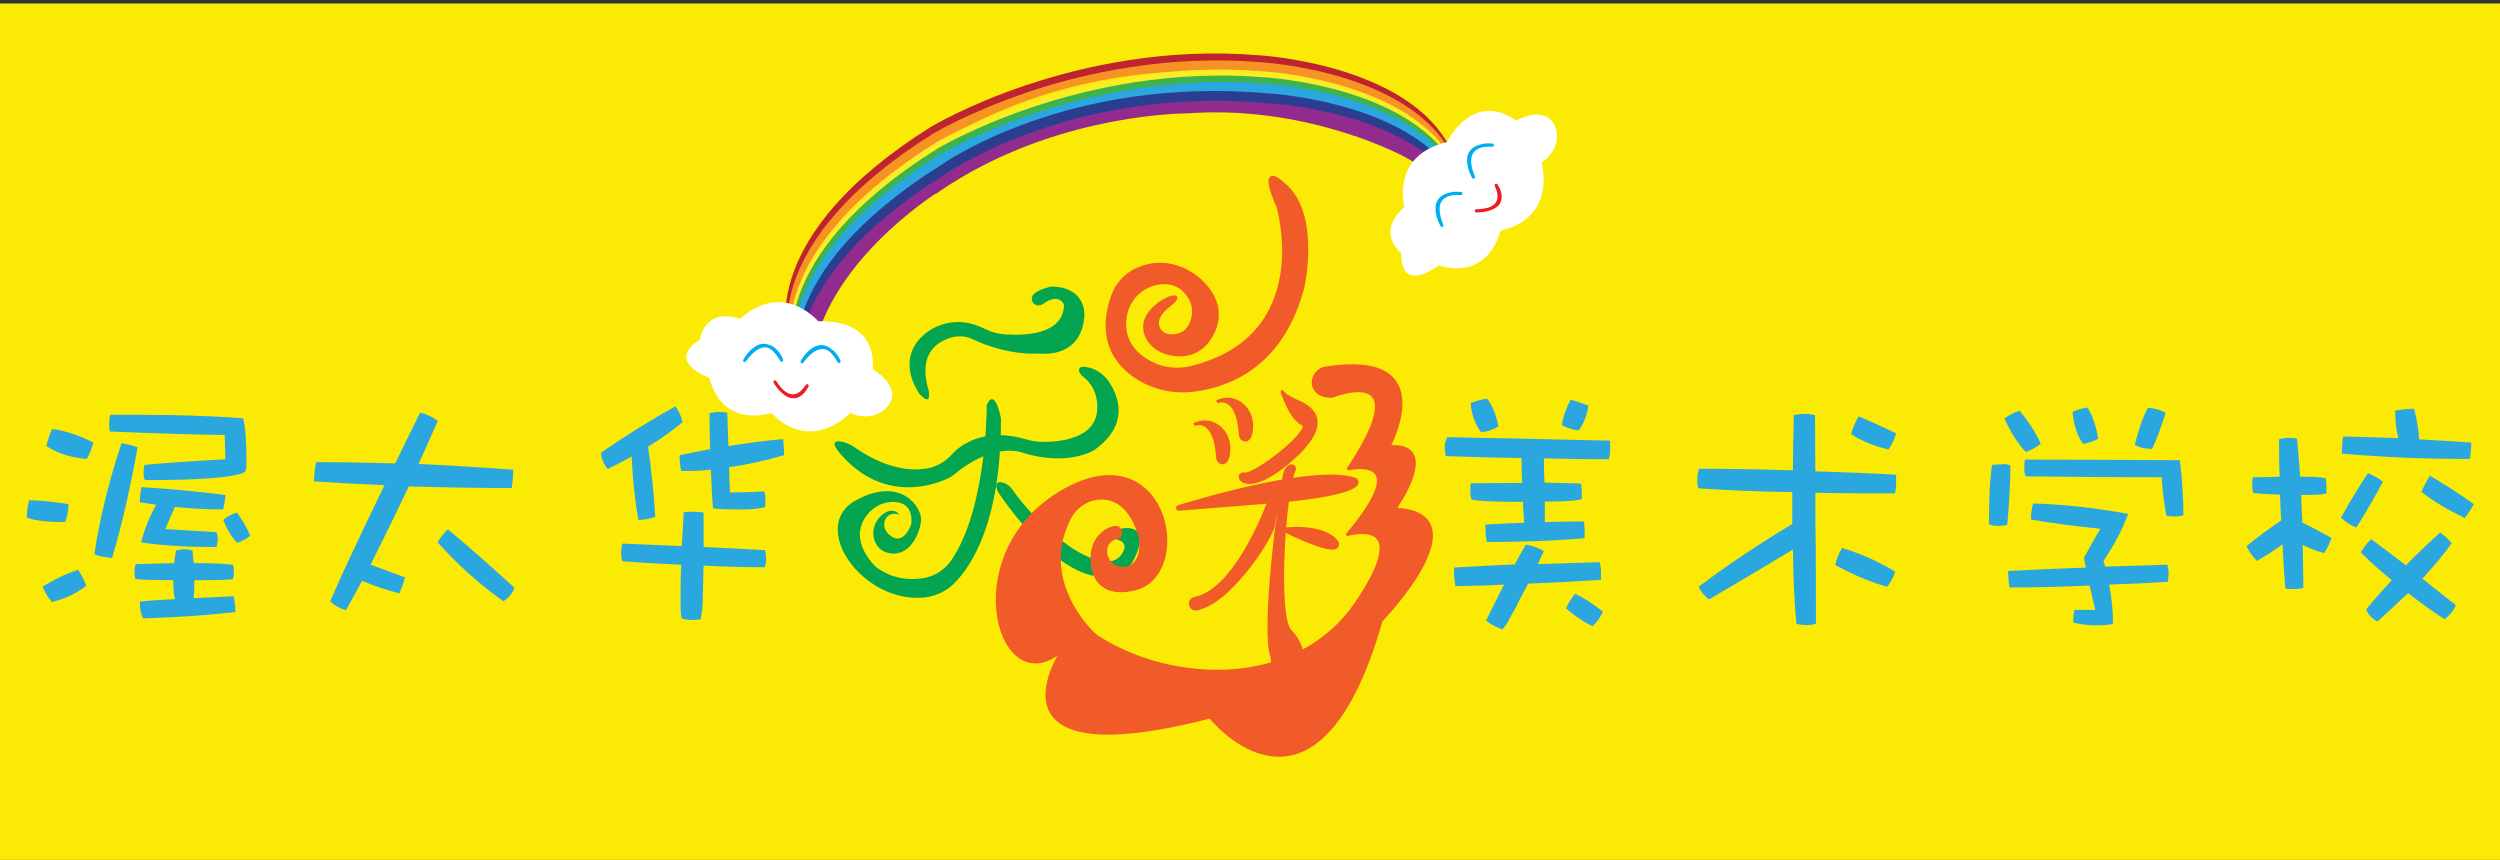 <?xml version="1.0" encoding="utf-8"?>
<!-- Generator: Adobe Illustrator 18.1.1, SVG Export Plug-In . SVG Version: 6.00 Build 0)  -->
<svg version="1.1" id="Layer_1" xmlns="http://www.w3.org/2000/svg" xmlns:xlink="http://www.w3.org/1999/xlink" x="0px" y="0px"
	 width="792px" height="272.4px" viewBox="0 0 792 272.4" style="enable-background:new 0 0 792 272.4;" xml:space="preserve">
<rect x="0" y="0" width="792" height="272.4" fill="#333333" stroke="none"/>
<style type="text/css">
	.st0{fill:#FFF200;}
	.st1{fill:#BE1E2D;}
	.st2{fill:#F7941E;}
	.st3{fill:#39B54A;}
	.st4{fill:#27AAE1;}
	.st5{fill:#2B3990;}
	.st6{fill:#92278F;}
	.st7{fill:none;}
	.st8{fill:#FFFFFF;}
	.st9{fill:#00A651;}
	.st10{fill:#F15A29;stroke:#F15A29;stroke-miterlimit:10;}
	.st11{fill:#F15A29;stroke:#F15A29;stroke-linejoin:round;stroke-miterlimit:10;}
	.st12{fill:#FBEA03;}
	.st13{fill:#BE232F;}
	.st14{fill:#F69323;}
	.st15{fill:#FAED24;}
	.st16{fill:#3DB349;}
	.st17{fill:#2AA7DF;}
	.st18{fill:#2A3D8F;}
	.st19{fill:#912B8D;}
	.st20{fill:#2AA7DF;stroke:#00AEEF;stroke-linejoin:round;stroke-miterlimit:10;}
	.st21{fill:#EC2227;stroke:#ED1C24;stroke-linejoin:round;stroke-miterlimit:10;}
	.st22{fill:#3C2517;stroke:#00AEEF;stroke-linejoin:round;stroke-miterlimit:10;}
	.st23{fill:#03A550;}
	.st24{fill:#F15B2A;stroke:#F15B2A;stroke-miterlimit:10;}
	.st25{fill:#F15B2A;stroke:#F15B2A;stroke-linejoin:round;stroke-miterlimit:10;}
</style>
<rect x="44.9" y="847.2" class="st0" width="792" height="612"/>
<path class="st1" d="M66.9,1358.9c0,0-5.7-111.3,207.2-177.9c0,0,174.1-51.8,363.5,14.6c0,0,168.4,54.1,177.3,163.3h-9.1
	c0,0-5-35.4-42.4-70.4c0,0-83.1-79.3-210.3-104.7c-2.3-0.5-4.6-0.9-6.8-1.5c-20.3-5-149.3-33.3-281.6,14.3c-1.9,0.7-3.7,1.3-5.6,2
	c-19.1,6.4-153.7,55.2-180.4,160.3H66.9z"/>
<path class="st2" d="M66.9,1366.9c0,0-5.7-111.3,207.2-177.9c0,0,174.1-51.8,363.5,14.6c0,0,168.4,54.1,177.3,163.3h-9.1
	c0,0-5-35.4-42.4-70.4c0,0-83.1-79.3-210.3-104.7c-2.3-0.5-4.6-0.9-6.8-1.5c-20.3-5-149.3-33.3-281.6,14.3c-1.9,0.7-3.7,1.3-5.6,2
	c-19.1,6.4-153.7,55.2-180.4,160.3H66.9z"/>
<path class="st0" d="M66.9,1376.9c0,0-5.7-111.3,207.2-177.9c0,0,174.1-51.8,363.5,14.6c0,0,168.4,54.1,177.3,163.3h-9.1
	c0,0-5-35.4-42.4-70.4c0,0-83.1-79.3-210.3-104.7c-2.3-0.5-4.6-0.9-6.8-1.5c-20.3-5-149.3-33.3-281.6,14.3c-1.9,0.7-3.7,1.3-5.6,2
	c-19.1,6.4-153.7,55.2-180.4,160.3H66.9z"/>
<path class="st3" d="M66.9,1383.5c0,0-5.7-111.3,207.2-177.9c0,0,174.1-51.8,363.5,14.6c0,0,168.4,54.1,177.3,163.3h-9.1
	c0,0-5-35.4-42.4-70.4c0,0-83.1-79.3-210.3-104.7c-2.3-0.5-4.6-0.9-6.8-1.5c-20.3-5-149.3-33.3-281.6,14.3c-1.9,0.7-3.7,1.3-5.6,2
	c-19.1,6.4-153.7,55.2-180.4,160.3H66.9z"/>
<path class="st4" d="M66.9,1390.8c0,0-5.7-111.3,207.2-177.9c0,0,174.1-51.8,363.5,14.6c0,0,168.4,54.1,177.3,163.3h-9.1
	c0,0-5-35.4-42.4-70.4c0,0-83.1-79.3-210.3-104.7c-2.3-0.5-4.6-0.9-6.8-1.5c-20.3-5-149.3-33.3-281.6,14.3c-1.9,0.7-3.7,1.3-5.6,2
	c-19.1,6.4-153.7,55.2-180.4,160.3H66.9z"/>
<path class="st5" d="M66.9,1401.7c0,0-5.7-111.3,207.2-177.9c0,0,152.8-59.8,363.5,14.6c0,0,168.4,54.1,177.3,163.3h-9.1
	c0,0-5-35.4-42.4-70.4c0,0-83.1-79.3-210.3-104.7c-2.3-0.5-4.6-0.9-6.8-1.5c-20.3-5-149.3-33.3-281.6,14.3c-1.9,0.7-3.7,1.3-5.6,2
	c-19.1,6.4-153.7,55.2-180.4,160.3H66.9z"/>
<path class="st6" d="M66.9,1412.6c0,0-5.7-111.3,207.2-177.9c0,0,161.1-60.3,363.5,14.6c0,0,168.4,54.1,177.3,163.3h-9.1
	c0,0-5-35.4-42.4-70.4c0,0-83.1-79.3-210.3-104.7c-2.3-0.5-4.6-0.9-6.8-1.5c-20.3-5-149.3-33.3-281.6,14.3c-1.9,0.7-3.7,1.3-5.6,2
	c-19.1,6.4-153.7,55.2-180.4,160.3H66.9z"/>
<g>
	<path class="st7" d="M71.4,1338.3c0,0-5.7-103.9,204.7-166c0,0,171.9-48.3,359.1,13.6c0,0,166.3,50.5,175.1,152.4h-9
		c0,0-5-33.1-41.9-65.7c0,0-82.1-74-207.7-97.7c-2.3-0.4-4.5-0.9-6.7-1.4c-20-4.6-147.5-31-278.1,13.4c-1.8,0.6-3.7,1.2-5.5,1.8
		c-18.9,6-151.8,51.5-178.2,149.6H71.4z"/>
	<path class="st8" d="M52.6,1234.9c6.7-3.5,10.5-4,12.3-3.2c0.5,0.2,0.9,0.5,1.2,0.8c1.3,1.3,1.4,3.3,0.9,3.7
		c-0.7,0.7-1.3,0.6-3-0.1c-2.5-1.2-6.1-2-11.1-0.3L52.6,1234.9z M60,1248.1c6.8-2.8,10.8-3.3,12.8-1.2c1.3,1.3,1.7,3.3,0.8,4.1
		c-0.5,0.5-1.4,0.4-3.2-0.9c-1.9-1.4-5.7-2.2-10.2-1.3L60,1248.1z M95.5,1195.5c0.4-0.1,0.7,0,0.8,0.1c0.2,0.2,0.1,0.4,0,0.8
		l-0.4,2.3l3.4,3.5c0.6,0.6,3.5,3.1,3.7,3.4c0.9,0.9-0.5,3.2-0.8,3.5c-0.4,0.4-0.5,0.2-1.9-1.2l-21.9,21.4
		c6.4,6.7,14.8,16.4,18.2,21.3c4.8,6.9,7.7,14.1,7.5,23.7l-1.1,0.1c-0.6-7.7-3.3-13.5-8.4-21.4c-2-3.1-10.4-13.1-17-19.9l-7.1-7.3
		c-2.1-2.2-4-4-5.3-5.1l5.6-0.6l20.3-19.8l-0.7-3.8L95.5,1195.5z M69.7,1227l14.9,28.2c1.4,2.6,2.7,4.4,4.8,6.5c2,2,4.6,4.3,8.7,7.8
		c0.2,0.2,0.5,0.4,0.6,0.5c1.7,1.8,1.8,3.6,0.6,4.7c-1,1-2.4,0.7-3.7-0.6c-0.3-0.3-0.5-0.5-0.7-0.8c-3.6-5.3-5.5-7.9-6.8-9.2
		c-0.9-0.9-1.4-1.2-2.1-1.5c-1-0.3-3.5,1.1-7.7,4.2l-0.7-0.8c5.5-5.3,5.9-6,3.1-12.2l-12.1-26.5L69.7,1227z M99.1,1206.6l-6.1-6.3
		l-21.9,21.4l6.1,6.3L99.1,1206.6z M109.5,1206.6c0.6,0,1,0,1.2,0.2c0.2,0.2,0,0.5-0.5,1l-13,12.7c0.9,6.3,1,11.7,0.9,16.8
		l14.3-15.2c-2.8-1-5.9-1.1-10-0.5l0-0.9c5.4-1.9,9.8-2.5,12.8-1.9c1,0.2,1.7,0.6,2.3,1.2c1.1,1.1,1.4,2.7,0.6,3.6
		c-0.6,0.6-1.2,0.6-2.5-0.1c-0.7-0.4-1.4-0.7-2.1-1l-10.7,13.2c-1.4,1.8-3.2,4.5-3.6,5.7c-0.1,0.4-0.3,0.7-0.4,0.8
		c-0.2,0.2-0.5,0.2-1,0l-3.9-1.3c2-2.1,3-4.1,2.3-8.3c-0.9-4.9-1.3-7-2-9.2l-5.9,5.7c-1.1,1.1-2.4,2.8-2.9,3.9l-3.3-0.4
		c1.4-1.1,2.8-2.3,4-3.5l19.1-18.7l-0.5-3.8L109.5,1206.6z M138,1234.2c0.5,0,0.8,0.1,0.9,0.2c0.2,0.2,0,0.4-0.3,0.7l-25.9,25.3
		c-1,1-2.3,2.7-2.8,3.7l-3.2-0.5c1.3-1,2.7-2.2,3.8-3.3l10.7-10.5l-8.8-9l-6.2,6.1c-1.1,1.1-2.4,2.8-2.9,3.9l-3.3-0.4
		c1.4-1.1,2.8-2.3,4-3.5l7.4-7.2c-2.8-2.9-3.6-3.7-6.4-6.2l5.3-2c0.5-0.1,0.8-0.2,0.9-0.1c0.1,0.1,0.1,0.4,0,0.8l-0.5,2.2l3.1,3.1
		l6.5-6.3l-0.6-4.2l5.4-0.1c0.6,0,1,0.1,1.1,0.2c0.2,0.2,0,0.5-0.4,0.9l-10.9,10.7l8.8,9l9-8.8l-0.2-4.7L138,1234.2z"/>
	<path class="st8" d="M198,1199.2c-3.3,1.6-5.3,3.6-5.6,5.5c0,0.3-0.2,0.5-0.4,0.6c-0.2,0.1-0.4,0.2-0.6,0.2
		c-16.4-1.4-28.6-8.1-40-25.4l-1.4,0.8c4,9.6,6.1,17.8,6.2,25.1c7.3-0.9,12.6-1.5,14.7,2.2c1,1.8,0.8,4-0.3,4.6
		c-0.6,0.4-1.3,0.1-2.2-0.8c-2.7-2.6-6.4-4.5-12.2-5c-0.1,11.8-4.9,21.6-12.1,30.6l-0.8-0.6c11.8-20.8,13-33.2,3.6-54.3l-19.4,11
		c-1.3,0.7-3,2-3.8,3.1l-3.1-1.3c1.6-0.8,3.3-1.5,4.7-2.3l20.9-11.9c-2.3-5.2-5.3-11-9.1-17.7l6.8-0.4c0.4,0,0.7,0,0.7,0.2
		c0.1,0.2,0.1,0.4-0.2,0.8l-1.3,2.2c2.4,4.7,4.4,9,6.2,13.1l19.1-10.9l0.9-5.4l5.9,1.6c0.6,0.2,1,0.4,1.1,0.6c0.1,0.3,0,0.5-0.6,0.8
		l-23.3,13.2c12,15.3,27.2,24,45,19L198,1199.2z"/>
	<path class="st8" d="M205.6,1134.9c0.7,0.1,1.1,0.3,1.2,0.5c0.1,0.2-0.1,0.4-0.7,0.7c-1.1,0.6-1.6,1.1-2.2,3.1
		c-0.6,1.9-1.3,3.7-1.9,5.5l5.3,14.2c1.2,3.3,2.2,5.8,3.2,7.8l0.2,0.4c0.4,0.9,0.3,1.5-0.8,2.7c-0.5,0.6-0.9,1-1.3,1.1
		c-0.5,0.2-0.7-0.1-1-1.1l-0.4-1c-1.2-3.9-1.6-5.1-3-8.9l-4-10.6c-2.4,5.8-5,11.1-8,16.3l-1-0.5c4.5-10.1,7.8-19.5,9.6-31.3
		L205.6,1134.9z M257.6,1160.7c0.6,0.2,1,0.5,1.1,0.8c0.1,0.3-0.2,0.6-0.8,0.8l-28,10.5l2.3,6.2c1.4,3.6,2.4,6.5,3.7,9.2l0.2,0.4
		c0.3,0.7,0.2,1.2-0.9,2.5c-0.5,0.7-0.9,1-1.2,1.1c-0.4,0.2-0.7-0.2-1-1.1l-0.4-0.9c-0.8-2.5-2-6-3.6-10.1l-2.3-6.1l-24.3,9.1
		c-1.4,0.5-3.3,1.5-4.2,2.4l-2.8-1.8c1.7-0.5,3.5-1,5-1.6l25.8-9.7l-2-5.3c-0.9-2.4-1.5-3.9-2.5-6.2l5.5,0.5c0.6,0.1,0.9,0.1,1,0.3
		c0.1,0.3-0.1,0.5-1.4,2.7l2.5,6.7l21.2-8l1.2-4.8L257.6,1160.7z M246.6,1137.4c2.9,7.6,3.5,7.7,5.9,8.3c0.3,0.1,0.5,0.2,0.6,0.4
		c0.1,0.1,0,0.3,0,0.5c-0.5,5.3-4.2,6.7-13.3,10.1c-11.1,4.2-12.2,4.1-14.3-1.5l-2.4-6.3c-4.2,4.2-8,7.5-12.6,11l-0.9-0.4
		c4.4-4.3,8.7-8.7,12.6-13.2l-3.9-10.3c-0.7-1.9-2.1-5.3-3.2-7.9l6.2,0.7c0.5,0.1,0.7,0.1,0.7,0.3c0.1,0.1,0,0.3-0.3,0.7l-1.5,1.9
		l4.5,11.9c5.4-6.4,9.7-12.5,11.8-16.8l5,2.3c0.4,0.2,0.6,0.4,0.7,0.5c0.1,0.1,0,0.2-0.3,0.3c-0.2,0.1-1.3,0.3-1.5,0.4
		c-0.8,0.3-1.3,0.8-2.1,1.7c-5,6-9,10.5-12.6,14.3l2.9,7.6c1.1,3,1.3,3.6,11.1-0.1c9.5-3.6,9.8-3.7,6-15.9L246.6,1137.4z"/>
	<path class="st8" d="M621.8,1163c0.3,0.4,0.4,0.7,0.4,0.9c-0.1,0.2-0.3,0.2-0.9,0.1L593,1157c-6,10-15.3,14.7-34.9,14.3l-0.1-0.9
		c16.6-1.9,25.5-4,31.5-14.3l-17.4-4.3c-1.4-0.3-3.5-0.6-4.6-0.4l-1.3-3c1.6,0.6,3.3,1.1,4.8,1.5l19.3,4.7c1.3-2.6,2.6-5.6,3.7-9.2
		l4.1,3.5c0.3,0.3,0.5,0.6,0.4,0.8c0,0.1-0.2,0.3-0.6,0.4c-1.6,0.3-1.8,0.6-2.2,1.5c-0.6,1.3-1.2,2.6-1.9,3.8l21.5,5.3l3.2-2.7
		L621.8,1163z M628,1152.5c0.3,0.4,0.4,0.7,0.3,0.9s-0.3,0.2-0.8,0.1l-56.1-13.8c-1.4-0.3-3.5-0.6-4.6-0.4l-1.3-3
		c1.6,0.6,3.3,1.1,4.8,1.5l25,6.1l2-8.3l-15.6-3.8c-1.4-0.3-3.5-0.6-4.6-0.4l-1.3-3c1.6,0.6,3.3,1.1,4.8,1.5l17.1,4.2l2.2-9
		l-18.9-4.6c-1.5-0.4-3.6-0.6-4.9-0.5l-1.3-3c1.6,0.6,3.4,1.1,5,1.5l28,6.9c3.8-3.3,6.7-6.3,8.8-8.7l3.2,3.5
		c0.4,0.4,0.5,0.6,0.5,0.8c-0.1,0.2-0.4,0.3-0.9,0.3c-1.9,0-4.6,1-10.3,4.4l14.1,3.5l3.2-2.8l3.6,5c0.3,0.4,0.4,0.7,0.4,0.9
		c-0.1,0.2-0.3,0.2-0.9,0.1l-26.3-6.5l-2.2,9l15.2,3.7l3.3-2.8l3,4.8c0.3,0.4,0.4,0.8,0.4,0.9c-0.1,0.3-0.4,0.3-0.9,0.2l-21.3-5.2
		l-2,8.3l22.6,5.5l3.7-2.9L628,1152.5z M589.4,1110.3c4,1.9,7.3,4.2,8.2,6.5c0.3,0.7,0.2,1.4,0.1,2.1c-0.4,1.5-1.6,2.9-2.6,2.6
		c-0.6-0.2-1.1-0.5-1.2-2.3c-0.1-1.9-2-5.8-5-8.4L589.4,1110.3z M622,1181.7c-2.9-0.9-5.2-0.4-7.2,1.4c-0.3,0.3-0.5,0.4-0.8,0.3
		c-0.1,0-0.3-0.1-0.4-0.2c-9.3-6.7-15.1-14.2-17.7-25.5l1.3,0.3c5.3,14.1,13.6,19.3,24.9,23L622,1181.7z"/>
	<path class="st8" d="M692.1,1197.4c-2.9-1-5.2-0.9-7.1,0.2c-0.2,0.1-0.4,0.2-0.6,0.1c-0.1-0.1-0.3-0.2-0.5-0.4
		c-8.3-10.8-11.4-25.2-10.4-39.7l-0.6-0.2l-10.5,26.8c-2.2,5.5-4,10.7-4.8,13.2l-0.1,0.3c-0.4,1.1-1,1.3-2.7,1.3
		c-0.7,0-1.2,0-1.6-0.1c-0.5-0.2-0.5-0.6-0.1-1.5l0.3-0.9c1.7-3.8,4.2-9.9,5.7-13.7l9.8-25.1c-10,8.7-22,17.5-42,22.7l-0.3-1
		c19.4-7.3,30.6-14.9,39.9-24.3l-18.7-7.3c-1.4-0.6-3.5-1-4.8-1l-0.9-3.2c1.6,0.8,3.2,1.6,4.8,2.2l23.1,9l3.6-9.1
		c1.3-3.2,2.7-7.4,3.6-9.9l4.3,4.3c0.3,0.4,0.5,0.6,0.4,0.7c-0.1,0.1-0.3,0.3-0.6,0.4l-2.5,0.6l-5.6,14.2l19.4,7.6l4.6-3.1l3,6.8
		c0.2,0.5,0.3,0.7,0.2,0.9c-0.1,0.1-0.3,0.1-0.8-0.1l-25.2-9.9c0.4,18.5,5.5,30.3,17.7,38.8L692.1,1197.4z M685.2,1144.1
		c8.2,5.5,9.4,9.6,8.5,12c-0.5,1.3-1.6,2.1-2.3,1.8c-0.9-0.3-1.4-1-1.7-3c-0.3-2.1-1.3-6.2-5-10.3L685.2,1144.1z"/>
	<path class="st8" d="M754.9,1225.3c0.3,1,0.4,1.6,0.2,1.9c-0.1,0.2-0.7,0.1-1.5-0.4l-24.2-14.5l-6.8,11.4c-2.3,3.8-4.2,4.4-9,3.6
		c-0.2,0-0.3-0.1-0.4-0.2c-0.2-0.1-0.3-0.3-0.1-0.7c1-2-0.1-4.5-4.5-8.6l0.7-0.9c3.3,2.8,5.3,4.5,6.8,5.4c2.2,1.3,2.9,0.7,3.8-0.8
		l6.6-11.1l-21-12.6c-1.3-0.8-3.2-1.6-4.5-1.8l-0.4-3.3c1.5,1,2.9,2.1,4.4,2.9l22.4,13.4c2.1-3.5,3-5.2,3.7-6.4l2.4,4l11.9-2.9
		l-22.1-13.2c-1.3-0.8-3.2-1.6-4.5-1.8l-0.4-3.3c1.5,1,2.9,2.1,4.4,2.9l23.6,14.1l3.7-0.4l1.3,4.7c0.3,0.8,0.3,1.3,0.2,1.4
		c-0.1,0.2-0.3,0.2-1.2-0.4c-1.6-1-5.7-1.2-16.3-0.1c0,0.2,0,0.4,0,0.4c-0.1,0.2-0.4,0.3-2.2,0l-1.6,2.7l18,10.8l5.1-1.9
		L754.9,1225.3z M768.3,1204.9c0.1,0.3,0.1,0.6,0.1,0.7c-0.1,0.2-0.3,0.1-0.6,0c-2.6-1.2-4.7-0.8-12.4,1.9l-0.6-0.8l7.7-4.8
		l-42.6-25.4c-3.8,6.3-7.7,6.5-9.7,5.3c-0.9-0.6-1.3-1.4-0.8-2.3c0.4-0.7,1.3-1.2,3.2-1.4c3-0.2,5.7-2.3,8.7-6.6l0.9,0.5
		c-0.5,1.1-1,2.2-1.5,3.2l27.1,16.2c7.9-3.5,13.2-6.3,18-9.6l2.5,4.5c0.4,0.7,0.5,1.1,0.4,1.3c-0.1,0.2-0.5,0.2-1.3,0
		c-1.6-0.4-2.3-0.4-5.1,0.5l-13.2,4.2l13.6,8.1l3.7-1.2L768.3,1204.9z M732,1163.4c3.2,5.9,4.5,10.2,3.9,12.4
		c-0.1,0.3-0.2,0.7-0.4,1c-1,1.7-3.1,2.5-3.8,2.1c-0.7-0.4-0.8-1.4-0.1-3.1c1.2-3.1,1.1-7.7-0.6-12L732,1163.4z M747.4,1169.5
		c1.6,5.6,2.2,9.8,1.7,12c-0.1,0.3-0.2,0.6-0.4,0.9c-1,1.7-3.5,2.6-4.6,1.9c-0.6-0.3-0.4-1.4,0.3-2.7c1.4-2.3,2.5-7.9,1.8-12.1
		L747.4,1169.5z"/>
	<path class="st8" d="M801.6,1230.6c0,0.5-0.1,0.8-0.2,0.9c-0.1,0.1-0.3,0-0.7-0.4l-6.5-6.8l-4.3,4.1c2,5.2,2.5,8.5,0.2,10.6
		c-1.1,1.1-2.6,1.4-3.5,0.5c-0.4-0.5-0.5-1,0.2-2.1c0.8-1.3,1.8-5.2,1.7-7.8l-17.4,16.7c-3.9,3.8-7.8,7.5-10.1,9.9l-0.4,0.4
		c-0.7,0.6-1,0.7-2.5,0c-0.7-0.3-1.1-0.5-1.4-0.8c-0.3-0.4-0.2-0.7,0.5-1.4l0.7-0.6c3.2-2.7,8-7.2,11-10l18-17.3
		c-9.1,4.2-16.3,6.6-26.2,7.9l-0.1-1.1c9.5-2,20.9-6.8,30.5-12.3l-3.2-3.4c-1-1.1-2.7-2.4-3.9-2.9l0.5-3.3c1.1,1.4,2.3,2.8,3.4,4
		l5.1,5.3l4.2-4c2.1-2,5.6-5.5,7.4-7.5l2.3,5.5c0.1,0.4,0.2,0.6,0.1,0.7s-0.4,0.1-0.8,0l-2.5-0.4l-8.4,8l2.1,2.2l4.1-0.7
		L801.6,1230.6z M809.2,1264.5c0,0.5,0,0.7-0.1,0.8c-0.1,0.1-0.4,0-0.8-0.3c-1.1-0.8-1.6-1.1-3-0.6c-6,1.9-9.7,2.6-15,2.9
		c-0.2,8.2,2,14.8,7,22.5l-0.7,0.5c-2.3-2.2-4.4-3-6-2.8c-0.5,0-0.7,0-0.9-0.2c-0.3-0.4-2.9-11.4-2.2-19.9c-8.4,0.2-17.4-2.7-27-7.2
		l0.5-1.1c10.4,3.9,19,5.9,26.7,5.5c0.9-5.3,3.2-11.1,7.3-18l1.1,0.7c-3.4,6.4-5.2,13-5.8,17.1c5.7-0.6,11.1-2.2,18.4-5.6
		L809.2,1264.5z M808.6,1243.3c0.1,0.4,0.1,0.7,0,0.8c-0.1,0.1-0.4,0-0.9-0.2c-1.5-0.7-2-0.7-3.8-0.5c-8.8,0.8-16.4,1.3-19.2,1.1
		l-0.1-1c8.2-0.9,16.2-2.9,22.7-5.2L808.6,1243.3z M831,1256.1c0,0.6-0.1,0.9-0.2,1c-0.2,0.1-0.4,0-0.8-0.4l-21.3-22.2
		c-1-1.1-2.7-2.4-3.9-2.9l0.5-3.3c1.1,1.4,2.3,2.8,3.4,4l17.4,18.1l4.8-0.8L831,1256.1z M815.9,1248.9c3,9.7,3.1,13.9,2.3,16.3
		c-0.3,0.8-0.7,1.4-1.2,1.9c-1.5,1.4-3.6,1.8-4.3,1c-0.4-0.5-0.3-1.2,0.3-2.5c2.2-4.4,2.6-12.1,2-16.5L815.9,1248.9z M823.1,1229
		c1.4,4.6,1.6,8,0.7,10c-0.2,0.5-0.6,1-0.9,1.3c-1.5,1.4-3.6,1.4-4.4,0.5c-0.6-0.6-0.5-1.1,0.4-2.2c2.2-2.9,3.4-6.6,3.6-9.5
		L823.1,1229z"/>
</g>
<path class="st9" d="M319.3,1095.1c0,0-10.3-13.2,0.5-24.2c5.1-5.2,12.7-7.6,19.9-6.1c2.2,0.4,4.6,1.2,7,2.4
	c2.6,1.3,5.4,2.2,8.4,2.4c8.7,0.7,25.2,0.3,25.6-12.5c0,0-1.9-5.5-9-0.5c-1.7,1.2-4.2,0.5-4.7-1.5c-0.4-1.8,0.9-4.1,8.1-5.8
	c0,0,11.5-0.8,13.9,9c0.3,1.4,0.4,2.8,0.3,4.2c-0.5,5-3.3,16.5-19.5,15.4c0,0-12.7,1.2-28.3-6.2c-4.1-2-9.1-1.2-13.1,1.1
	c-4.9,2.8-9.2,8.8-5.4,21.4C323,1094,324.6,1100.6,319.3,1095.1z"/>
<path class="st9" d="M291.8,1117.8c4.5,3.2,17.4,11.2,30.6,8.8c4-0.7,7.6-2.8,10.4-5.8c4.1-4.4,14-11.9,31.9-6.6
	c2.3,0.7,4.6,1.1,7,1.1c7.6,0.1,23-1.4,23.2-14.2c0,0,1-8.2-6-13.5c-0.7-0.5-1.3-1.3-1.6-2.1c-0.3-1.1,0-2.4,3.2-1.8
	c4,0.7,7.4,3.2,9.6,6.6c4.1,6.3,8.3,18-6.3,28.6c0,0-11.5,7.7-32.1,0.8c0,0-11.8-3.5-27.6,9.5c-0.9,0.8-1.9,1.4-3,1.9
	c-6,2.8-25.8,9.7-43.4-8c-7.2-7.3-4.8-8.1-1.8-7.7C288.1,1115.7,290.1,1116.5,291.8,1117.8z"/>
<path class="st9" d="M347.9,1099.7c0,0,0.2,43.8-15.2,66.2c-2.8,4.1-7.2,6.8-12.2,7.5c-5.5,0.8-13.1,0.4-19.9-5
	c0,0-11.8-10.6-4-21.4c2.7-3.8,7.1-6.2,11.8-6c3.9,0.2,8,2,7.4,9.4c0,0-3.3,10.5-9.8,4.2c-1.7-1.7-2.3-4.4-1.1-6.4
	c0.9-1.5,2.6-2.7,5.8-1.7c0,0-2.2-3.4-6.6-0.4c-3.9,2.7-5.6,7.8-3.7,12.2c1,2.2,2.8,4.2,6.3,4.7c8.9,1.4,13-9.5,13.1-14.4
	c0.2-5.2-8.4-18.5-27.6-8.3c-20.5,10.9,2.3,44.1,28.8,41.4c4.7-0.5,9.1-2.5,12.5-5.8c7.8-7.6,20.4-26.7,20.2-70.6
	C353.8,1105.3,351.3,1091.7,347.9,1099.7z"/>
<path class="st9" d="M359.2,1138.8c4.4,6.6,29.8,42.4,50.8,34.6c2.9-1.1,5.3-3.3,6.7-6.1c2.4-4.9,5.3-13-2.4-13.5
	c-1.8-0.1-3.6,0.3-5,1.3c-1.6,1.1-2.6,2.6,1.5,3.9c1.6,0.5,2.5,2.3,1.9,3.9c-1.5,4-6.2,9.3-22-0.6c0,0-14.7-9.6-25.4-24.9
	c-1-1.4-2.3-2.6-4-3.1c-1.4-0.5-2.8-0.4-3,1.5C358.2,1136.9,358.6,1137.9,359.2,1138.8z"/>
<path class="st10" d="M499.3,1012.9c0,0,12.2,40.8-27.3,50.8c-4.3,1.1-8.8,0.7-12.7-1.3c-4.4-2.2-9-6.3-8.5-13.5
	c0.4-6.2,5-11.3,11.1-12c3.3-0.4,6.9,0.5,9.5,4.8c0.9,1.5,1.3,3.4,1.1,5.1c-0.4,2.9-1.9,7.1-7.4,6.8c-1.8-0.1-3.4-1.2-3.9-2.9
	c-0.5-1.7-0.1-4,3.7-6.9c6.1-4.7-3.4-2.4-6.8,3.5c-1.5,2.7-1.1,6,0.9,8.4c1.6,1.9,4.4,3.7,9.1,3.9c3.5,0.1,6.8-1.5,8.9-4.2
	c2-2.7,3.9-6.6,2.8-11.2c-1.8-7.8-13.5-17.2-25.6-11.3c-3.4,1.7-5.9,4.7-7.2,8.2c-2.3,6.3-4.1,17.3,6.7,25.1
	c5.7,4.1,12.7,5.6,19.6,4.6c10.8-1.5,27.5-8,33.9-32.8c0,0,4.8-21.6-5.1-31.3C492.1,997.2,499.3,1012.9,499.3,1012.9z"/>
<path class="st10" d="M472.8,1081.7c0,0,6.6-3.2,7.5,10.6c0.1,0.8,0.7,1.4,1.4,1.5c0.9,0,1.9-0.7,2.1-4.1
	C484,1083.5,478.3,1079.1,472.8,1081.7z"/>
<path class="st10" d="M480,1074.5c0,0,6.6-3.2,7.5,10.6c0.1,0.8,0.7,1.4,1.4,1.5c0.9,0,1.9-0.7,2.1-4.1
	C491.2,1076.3,485.5,1071.9,480,1074.5z"/>
<path class="st11" d="M500.6,1071.3c0,0,2.7,8.6,6.5,10.2c3.8,1.6-14.8,16.4-18.3,15.8c-3.6-0.6-0.5,8.5,14.2-4.1
	c14.7-12.5,6.6-17.1,2.3-19C501,1072.4,500.6,1071.3,500.6,1071.3z"/>
<path class="st10" d="M468.1,1108.5c-0.5,0-0.6-0.6-0.1-0.8c10.6-3.2,43.9-12.8,55.8-8.6c0,0,6.5,4.4-28.4,7.2L468.1,1108.5z"/>
<path class="st10" d="M502.7,1095.2c-0.6,0.5-0.9,1.1-1.1,1.8c-1.7,6.8-12.8,51.7-1.6,55c0,0,4.9,2.1,8.2-1.4s-8.2,1.7-9.4-4.9
	c-1.2-6.4,2.7-44,5.7-49.3c0.3-0.5,0.2-1.1-0.3-1.4C503.8,1094.7,503.3,1094.7,502.7,1095.2z"/>
<path class="st11" d="M516.5,1072.7c0,0,27.9-11.2,5.2,23c0,0,21.6-5.1-0.3,20.8c0,0,22-6.5,2.8,21.7c-18.8,27.7-58.4,25.7-81.4,11
	c-1-0.6-1.9-1.4-2.6-2.2c-4.1-4.3-15.4-18.5-6.7-35.5c2.1-4.2,6.4-6.9,11.1-6.5c4.1,0.3,8.7,3,11.4,12.2c0,0,1.4,6.5-2.5,9.2
	c-4,2.8-9.5-1.1-8.3-5.8c0.3-1.4,1.3-2.6,3.4-3.1c2-0.4,1.4-3.4-0.6-3.1c-0.5,0.1-1,0.2-1.7,0.5c-2.5,1.1-4.4,3.4-5.1,6
	c-1.3,4.6-0.4,16.1,12.9,12.9c19.4-4.6,10.1-50.6-23.4-30.4c-33.5,20.2-18.8,67.8,1,49.3c0,0-28,40.7,46.4,21.6c0,0,33.3,42,54-30.5
	c0,0,32.7-33.8,4.3-35.2c0,0,15.1-21.2-1.9-19.6c0,0,16.9-30.6-19.8-25c-2.8,0.4-4.7,3.3-3.8,6
	C511.5,1071.5,513,1072.8,516.5,1072.7z"/>
<path class="st11" d="M496.4,1106.3c0,0-10,27.7-23.3,30.4c-2.1,0.4-1.6,3.6,0.5,3.3c1.2-0.2,2.7-0.7,4.7-1.9
	c8.9-5,20.3-22.4,19.8-25.3l1.3-6.7L496.4,1106.3z"/>
<path class="st11" d="M500.7,1114.9c0,0,12.2,6.3,16.2,5.9S515.7,1113.1,500.7,1114.9z"/>
<rect y="1.1" class="st12" width="792" height="271.3"/>
<g>
	<g>
		<path class="st13" d="M249.5,105.8c0,0-9.8-31,45.4-65.6c0,0,45.4-27.5,103.8-22.7c0,0,51.5,2.8,62.3,33.1l-2.6,0.7
			c0,0-4-9.7-17.2-16.8c0,0-29.4-16.2-67.2-14c-0.7,0-1.3,0.1-2,0.1c-6.1,0.1-44.6,1.6-78.5,24.8c-0.4,0.4-0.9,0.6-1.5,0.9
			c-4.9,3.3-39.3,27-39.2,58.7C252.8,104.9,249.5,105.8,249.5,105.8z"/>
		<path class="st14" d="M250.1,108c0,0-9.8-31,45.4-65.6c0,0,45.4-27.5,103.8-22.7c0,0,51.5,2.8,62.3,33.1l-2.6,0.7
			c0,0-4-9.7-17.2-16.8c0,0-29.4-16.2-67.2-14c-0.7,0-1.3,0.1-2,0.1c-6.1,0.1-44.6,1.6-78.5,24.8c-0.4,0.4-0.9,0.6-1.5,0.9
			c-4.9,3.3-39.3,27-39.2,58.7L250.1,108z"/>
		<path class="st15" d="M250.9,110.9c0,0-9.8-31,45.4-65.6c0,0,45.4-27.5,103.8-22.7c0,0,51.5,2.8,62.3,33.1l-2.6,0.7
			c0,0-4-9.7-17.2-16.8c0,0-29.4-16.2-67.2-14c-0.7,0-1.3,0.1-2,0.1c-6.1,0.1-44.6,1.6-78.5,24.8c-0.4,0.4-0.9,0.6-1.5,0.9
			c-4.9,3.3-39.3,27-39.2,58.7L250.9,110.9z"/>
		<path class="st16" d="M251.4,112.8c0,0-9.8-31,45.4-65.6c0,0,45.4-27.5,103.8-22.7c0,0,51.5,2.8,62.3,33.1l-2.6,0.7
			c0,0-4-9.7-17.2-16.8c0,0-29.4-16.2-67.2-14c-0.7,0-1.3,0.1-2,0.1c-6.1,0.1-44.6,1.6-78.5,24.8c-0.4,0.4-0.9,0.6-1.5,0.9
			c-4.9,3.3-39.3,27-39.2,58.7L251.4,112.8z"/>
		<path class="st17" d="M251.9,114.8c0,0-9.8-31,45.4-65.6c0,0,45.4-27.5,103.8-22.7c0,0,51.5,2.8,62.3,33.1l-2.6,0.7
			c0,0-4-9.7-17.2-16.8c0,0-29.4-16.2-67.2-14c-0.7,0-1.3,0.1-2,0.1c-6.1,0.1-44.6,1.6-78.5,24.8c-0.4,0.4-0.9,0.6-1.5,0.9
			c-4.9,3.3-39.3,27-39.2,58.7C255.1,113.9,251.9,114.8,251.9,114.8z"/>
		<path class="st18" d="M252.7,117.9c0,0-9.8-31,45.4-65.6c0,0,39.6-28.5,103.8-22.7c0,0,51.5,2.8,62.3,33.1l-2.6,0.7
			c0,0-4-9.7-17.2-16.8c0,0-29.4-16.2-67.2-14c-0.7,0-1.3,0.1-2,0.1c-6.1,0.1-44.6,1.6-78.5,24.8c-0.4,0.4-0.9,0.6-1.5,0.9
			c-4.9,3.3-39.3,27-39.2,58.7C256,117.1,252.7,117.9,252.7,117.9z"/>
		<path class="st19" d="M253.5,121.1c0,0-9.8-31,45.4-65.6c0,0,40.9-28.9,103.8-22.7c0,0,51.5,2.8,62.3,33.1l-2.6,0.7
			c0,0-4-9.7-17.2-16.8c0,0-29.4-16.2-67.2-14c-0.7,0-1.3,0.1-2,0.1c-6.1,0.1-44.6,1.6-78.5,24.8c-0.4,0.4-0.9,0.6-1.5,0.9
			c-4.9,3.3-39.3,27-39.2,58.7C256.8,120.2,253.5,121.1,253.5,121.1z"/>
	</g>
	<path class="st8" d="M444.9,65.6c0,0-4.5-16.3,13.5-20.6c0,0,8.1-16.6,21.9-6.8c0,0,9.5-5.4,12.4,2c1.3,3.3,0.2,7-2.2,9.5
		c-0.6,0.7-1.3,1.3-2.1,1.9c0,0,5,17.3-13.1,21.5c0,0-3.2,15.8-19.6,11c0,0-11.9,9.4-11.8-3.9C443.9,80.2,435.6,73.8,444.9,65.6z"/>
	<path class="st20" d="M456.8,71.4c0,0-6.1-10.6,6-10.1C462.8,61.3,452,59.8,456.8,71.4z"/>
	<path class="st20" d="M466.8,56.1c0,0-6.1-10.6,6-10.1C472.8,45.9,462,44.6,466.8,56.1z"/>
	<path class="st21" d="M474,58.7c0,0,5.4,7.7-6.3,8.1C467.7,66.8,478,67.3,474,58.7z"/>
	<path class="st8" d="M234.6,101c0,0,11.6-12.4,24.7,0.8c0,0,18.4-1.7,17.2,15.2c0,0,9.6,5.4,4.8,11.6c-2.2,2.8-5.8,3.8-9.3,3.1
		c-0.8-0.2-1.9-0.5-2.6-0.9c0,0-12.1,13.2-25.1,0c0,0-15.2,5.4-19.6-11.1c0,0-14.2-5.1-2.9-12.1C221.7,107.7,222.8,97.3,234.6,101z"
		/>
	<path class="st22" d="M235.9,114.2c0,0,5.8-10.7,11.7-0.1C247.8,113.9,243.3,103.9,235.9,114.2z"/>
	<path class="st22" d="M254.1,114.6c0,0,5.8-10.7,11.7-0.1C266,114.5,261.5,104.5,254.1,114.6z"/>
	<path class="st21" d="M255.7,122.2c0,0-3.8,8.6-10.2-1.2C245.5,121,250.5,130.1,255.7,122.2z"/>
</g>
<g>
	<path class="st23" d="M291.4,124.9c0,0-7.6-9.9,0.4-18c3.8-3.9,9.4-5.6,14.8-4.6c1.6,0.3,3.4,0.9,5.2,1.8c2,1,4,1.6,6.2,1.8
		c6.5,0.5,18.8,0.2,19.1-9.3c0,0-1.4-4.1-6.7-0.3c-1.3,0.9-3.1,0.4-3.5-1.2c-0.3-1.4,0.7-3,6-4.3c0,0,8.6-0.6,10.4,6.7
		c0.2,1,0.3,2.1,0.2,3.1c-0.3,3.8-2.4,12.3-14.5,11.4c0,0-9.4,0.9-21-4.6c-3.1-1.5-6.8-0.9-9.7,0.8c-3.7,2.1-6.9,6.5-4,15.9
		C294.1,124.1,295.3,129,291.4,124.9z"/>
	<path class="st23" d="M270.9,141.8c3.4,2.4,13,8.4,22.8,6.6c3-0.5,5.7-2.1,7.7-4.3c3-3.3,10.4-8.8,23.7-4.9
		c1.7,0.5,3.4,0.8,5.2,0.8c5.7,0,17.1-1.1,17.3-10.6c0,0,0.7-6.1-4.5-10.1c-0.5-0.4-1-0.9-1.2-1.6c-0.2-0.9,0-1.8,2.4-1.4
		c3,0.5,5.5,2.4,7.2,4.9c3,4.7,6.2,13.4-4.7,21.3c0,0-8.5,5.7-23.9,0.6c0,0-8.8-2.6-20.5,7.1c-0.7,0.6-1.4,1.1-2.2,1.4
		c-4.5,2.1-19.2,7.3-32.3-6c-5.3-5.4-3.6-6.1-1.3-5.7C268.1,140.2,269.6,140.9,270.9,141.8z"/>
	<path class="st23" d="M312.6,128.3c0,0,0.2,32.6-11.3,49.3c-2.1,3-5.4,5.1-9.1,5.6c-4.1,0.6-9.7,0.3-14.8-3.7c0,0-8.8-7.9-3-16
		c2-2.8,5.3-4.6,8.8-4.5c2.9,0.1,6,1.5,5.5,7c0,0-2.5,7.8-7.3,3.1c-1.3-1.3-1.7-3.2-0.8-4.8c0.7-1.1,1.9-2,4.3-1.3
		c0,0-1.7-2.5-4.9-0.3c-2.9,2-4.2,5.8-2.7,9.1c0.7,1.6,2.1,3.1,4.7,3.5c6.6,1,9.7-7.1,9.8-10.7c0.1-3.9-6.3-13.8-20.5-6.2
		c-15.3,8.1,1.7,32.8,21.5,30.9c3.5-0.4,6.8-1.9,9.3-4.3c5.8-5.7,15.1-19.9,15-52.5C317.1,132.5,315.2,122.4,312.6,128.3z"/>
	<path class="st23" d="M316.4,156.2c3.3,4.9,22.2,31.6,37.8,25.7c2.2-0.8,3.9-2.5,5-4.6c1.8-3.6,4-9.7-1.8-10
		c-1.3-0.1-2.7,0.2-3.8,1c-1.2,0.8-1.9,1.9,1.1,2.9c1.2,0.4,1.9,1.7,1.4,2.9c-1.1,3-4.6,7-16.4-0.4c0,0-11-7.2-18.9-18.5
		c-0.7-1.1-1.7-1.9-3-2.3c-1-0.3-2.1-0.3-2.2,1.1C315.7,154.8,316,155.6,316.4,156.2z"/>
</g>
<g>
	<path class="st24" d="M404.9,65.5c0,0,12.2,40.9-27.3,50.9c-4.3,1.1-8.8,0.7-12.8-1.3c-4.4-2.2-9-6.3-8.5-13.5
		c0.4-6.2,5-11.3,11.2-12c3.3-0.4,6.9,0.5,9.5,4.8c0.9,1.5,1.3,3.4,1.1,5.2c-0.4,2.9-1.9,7.1-7.4,6.8c-1.8-0.1-3.4-1.2-3.9-2.9
		c-0.5-1.7-0.1-4,3.7-6.9c6.1-4.7-3.4-2.4-6.9,3.5c-1.6,2.7-1.1,6,0.9,8.4c1.6,1.9,4.4,3.8,9.1,3.9c3.5,0.1,6.8-1.5,8.9-4.2
		c2-2.7,3.9-6.6,2.8-11.3c-1.8-7.8-13.5-17.2-25.6-11.3c-3.4,1.7-6,4.7-7.2,8.2c-2.3,6.3-4.1,17.4,6.7,25.1
		c5.7,4.1,12.8,5.6,19.7,4.6c10.8-1.5,27.6-8,33.9-32.9c0,0,4.8-21.6-5.1-31.3C397.6,49.7,404.9,65.5,404.9,65.5z"/>
	<path class="st24" d="M378.3,134.5c0,0,6.6-3.2,7.5,10.6c0.1,0.8,0.7,1.4,1.4,1.5c0.9,0,1.9-0.7,2.1-4.1
		C389.5,136.2,383.8,131.8,378.3,134.5z"/>
	<path class="st24" d="M385.5,127.3c0,0,6.6-3.2,7.5,10.6c0.1,0.8,0.7,1.4,1.4,1.5c0.9,0,1.9-0.7,2.1-4.1
		C396.7,129,391,124.6,385.5,127.3z"/>
	<path class="st25" d="M406.2,124.1c0,0,2.7,8.6,6.5,10.2c3.8,1.6-14.8,16.4-18.4,15.9c-3.6-0.6-0.5,8.5,14.2-4.1
		c14.7-12.6,6.6-17.2,2.3-19C406.5,125.2,406.2,124.1,406.2,124.1z"/>
	<path class="st24" d="M373.5,161.3c-0.5,0-0.6-0.6-0.1-0.8c10.6-3.2,44-12.8,56-8.6c0,0,6.5,4.4-28.5,7.2L373.5,161.3z"/>
	<path class="st24" d="M408.2,148c-0.6,0.5-0.9,1.1-1.1,1.8c-1.7,6.8-7.3,50.2-4.1,58.3c0,0,1.2,15.3,4.4,11.8
		c3.2-3.5,9.1-11.9,1.3-20c-4.6-4.7-1.7-45.4,1.2-50.8c0.3-0.5,0.2-1.1-0.3-1.4C409.3,147.5,408.9,147.5,408.2,148z"/>
	<path class="st25" d="M422,125.5c0,0,27.9-11.2,5.2,23c0,0,21.6-5.1-0.3,20.8c0,0,22-6.5,2.8,21.8c-18.9,27.7-58.5,25.7-81.6,11
		c-1-0.6-1.9-1.4-2.6-2.2c-4.1-4.4-15.4-18.5-6.8-35.6c2.1-4.2,6.5-6.9,11.1-6.5c4.1,0.3,8.8,3.1,11.4,12.2c0,0,1.4,6.5-2.5,9.2
		c-4,2.8-9.5-1.1-8.3-5.8c0.3-1.4,1.3-2.6,3.4-3.1c2-0.4,1.4-3.4-0.6-3.2c-0.5,0.1-1,0.2-1.7,0.5c-2.5,1.1-4.4,3.4-5.1,6
		c-1.3,4.7-0.4,16.1,12.9,13c19.4-4.6,10.1-50.7-23.4-30.5s-18.9,67.9,1,49.4c0,0-28.1,40.8,46.5,21.6c0,0,33.4,42.1,54.1-30.5
		c0,0,32.8-33.9,4.3-35.3c0,0,15.2-21.2-1.9-19.7c0,0,16.9-30.7-19.8-25c-2.8,0.4-4.7,3.3-3.8,6C417,124.2,418.5,125.6,422,125.5z"
		/>
	<path class="st25" d="M401.9,159.2c0,0-10,27.8-23.4,30.4c-2.1,0.4-1.6,3.6,0.5,3.3c1.2-0.2,2.7-0.7,4.7-1.9
		c8.9-5,20.3-22.5,19.8-25.4l1.3-6.7L401.9,159.2z"/>
	<path class="st25" d="M406.2,167.7c0,0,12.2,6.3,16.2,5.9S421.3,165.9,406.2,167.7z"/>
</g>
<g>
	<rect y="130.5" class="st7" width="792" height="117.1"/>
	<path class="st17" d="M21.7,159.7c0,2.1-0.4,4-1.1,5.7c-5.3,0-9.3-0.4-12.1-1.4c0-1.8,0.2-3.6,0.7-5.5
		C12.9,158.5,17.2,159,21.7,159.7z M27.3,185.6c-3.4,2.6-7,4.2-10.9,5.1c-1.3-1.6-2.3-3.3-2.9-4.8c3.7-2.4,7.4-4.1,11.2-5.4
		C25.9,182.2,26.8,183.9,27.3,185.6z M29.6,140.2c-0.5,1.8-1.2,3.6-2.1,5.2c-4.9-0.4-9.2-1.7-12.8-4.1c0.4-1.9,1.1-3.7,1.8-5.4
		C20.5,136.4,24.8,137.8,29.6,140.2z M43.6,141.7c-2.3,12.7-4.9,24.4-8.1,35.1c0,0-1.1-0.2-3.4-0.5c-0.9-0.2-1.6-0.4-2.2-0.8
		c1.6-10.7,4.4-22.4,8.6-35.1C40.3,140.7,42,141.1,43.6,141.7z M54.5,131.5c8.6,0.2,16.1,0.5,22.5,1c0.7,2.3,1.1,7.1,1.1,14.6
		c0,1.6-0.4,2.5-0.9,2.6c-3.4,1.6-13.8,2.4-31.2,2.4c-0.4-0.4-0.5-1.2-0.5-2.4c0-1,0.1-1.8,0.3-2.4c3.9-0.4,12.4-1.1,25.6-1.8
		c0-1.5-0.1-4-0.2-7.7c-8.3-0.1-20.4-0.4-36.4-1.1c-0.2-0.9-0.2-1.8-0.2-2.6c0-1.1,0.1-1.9,0.3-2.7C41.5,131.4,48,131.4,54.5,131.5z
		 M73.8,178.9c0.2,0.5,0.3,1.2,0.3,2.3c0,1.1-0.1,1.8-0.3,2.2c-0.7,0.3-4.4,0.4-11,0.4h-1.2v0.4c0,2.2-0.1,4-0.3,5.3
		c4.2-0.2,8.4-0.4,12.7-0.6c0.4,1.6,0.6,3.3,0.6,5c-9.7,1.1-19.4,1.7-29.2,2c-0.8-1.3-1.1-3.1-1.1-5.3c3.6-0.4,7.3-0.6,11.1-0.8
		c-0.4-1.7-0.5-3.5-0.5-5.6v-0.4c-7.1,0-11.1-0.2-12-0.4c-0.2-0.6-0.3-1.4-0.3-2.4c0-0.8,0.1-1.6,0.4-2.3c3.8-0.1,7.8-0.2,12.2-0.3
		c0.1-1.4,0.3-2.7,0.6-4c0.8-0.2,1.7-0.4,2.6-0.4c1.1,0,1.9,0.2,2.6,0.4c0.1,1.5,0.2,2.8,0.4,4h1.4C67.4,178.4,71,178.6,73.8,178.9z
		 M44.3,159.1c0-1.8,0.2-3.3,0.5-4.8c9.1,0.6,18,1.4,26.6,2.5c0,1.3-0.3,2.8-0.7,4.6c-5.1,0-10.2-0.3-15.3-0.8c-1.1,2.4-2.1,4.8-3,7
		c3.2,0.2,8.6,0.5,16.2,1c0.2,0.7,0.4,1.5,0.4,2.2c0,0.8-0.2,1.6-0.4,2.5c-9.2,0-17.1-0.4-23.9-1.5c1.1-4.2,2.7-8.2,4.8-11.9
		C47.7,159.6,45.9,159.4,44.3,159.1z M79.3,169.7c-0.9,0.8-2.3,1.6-4.1,2.3c-1.8-1.8-3.3-4.3-4.5-7.3c1.2-1,2.6-1.8,4.4-2.3
		C77,165.1,78.4,167.6,79.3,169.7z"/>
	<path class="st17" d="M109.6,193.3c-2.1-0.6-3.8-1.6-5-2.8c3.3-7.7,9.1-20.1,17.2-36.8c-7.6-0.3-15-0.7-22.3-1.2
		c0-2.2,0.2-4.2,0.7-6.1c8.4,0,16.8,0.2,25,0.4c2.5-5.1,5.1-10.5,7.9-16.1c2,0.5,3.9,1.4,5.6,2.6c-2.1,4.8-4.1,9.3-6.1,13.7
		c10,0.4,20.1,1.1,30,1.8c0,2-0.2,4-0.5,5.8c-11.1,0-21.9-0.2-32.6-0.5c-4.2,8.9-8.3,17.2-12.1,24.8c3.3,1.2,7,2.6,10.9,4
		c-0.4,1.6-1,3.3-1.8,5.1c-4.1-1.1-8.1-2.4-11.8-4C113,187.2,111.3,190.3,109.6,193.3z M163,186.2c-0.6,1.7-1.8,3.1-3.5,4.3
		c-7.7-5.5-14.6-11.7-20.9-18.7c1.1-1.7,2.1-3.1,3.3-4.1C148.8,173.4,155.8,179.7,163,186.2z"/>
	<path class="st17" d="M216.2,133.8c-3.5,2.8-7.2,5.5-10.9,7.7c1.1,7.4,1.8,14.8,2.3,22.2c-1.8,0.7-3.6,1-5.4,1
		c-1.1-6.6-1.8-13.3-2.1-20.1c-2.6,1.5-5.1,2.8-7.6,4c-1.4-1.8-2.1-3.6-2.1-5.2c8.4-5.8,16.4-10.7,23.6-14.7
		C215.2,130.6,216,132.2,216.2,133.8z M222.9,162.4c0,3.8,0,7.4,0,10.9c6.4,0.3,12.8,0.6,19.4,1c0.3,0.9,0.4,1.8,0.4,2.9
		c0,0.9-0.2,1.7-0.4,2.5c-6.6,0-13.1-0.2-19.4-0.5c-0.1,4-0.2,7.9-0.3,11.6c0,1.8-0.3,3.6-0.6,5.4c-0.7,0.1-1.7,0.2-3.1,0.2
		c-1.1,0-2.1-0.2-2.9-0.4c-0.4-1.5-0.4-3-0.4-4.5c0-4.1,0-8.4,0.2-12.6c-6.3-0.3-12.5-0.6-18.6-1.1c-0.4-1-0.4-1.9-0.4-2.8
		s0.1-1.8,0.4-2.8c6.2,0.3,12.5,0.5,18.8,0.8c0.2-3.6,0.4-7.2,0.6-10.7c0.9-0.1,1.9-0.2,3.1-0.2
		C220.8,162.1,221.8,162.2,222.9,162.4z M248.4,144.2c-6,1.8-11.8,3-17.4,3.8c0,2.7,0.1,5.4,0.3,8c3.3,0,7-0.1,10.8-0.3
		c0.3,0.7,0.4,1.5,0.4,2.3c0,1.1-0.1,2-0.1,2.6c-1.3,0.5-4,0.8-8,0.8c-4.4,0-7.3-0.1-8.5-0.4c-0.4-4.1-0.5-8.2-0.7-12.2
		c-3.2,0.4-6.3,0.4-9.4,0.4c-0.4-1.6-0.5-3.3-0.5-5c3.2-0.7,6.4-1.3,9.7-1.9c-0.2-3.9-0.2-7.7-0.2-11.4c1.1-0.2,2-0.4,2.7-0.4
		c1.1,0,2,0.1,2.9,0.2c0.1,3.6,0.2,7.1,0.4,10.6c5.6-0.9,11.4-1.7,17.3-2.2C248.2,140.7,248.4,142.4,248.4,144.2z"/>
	<path class="st17" d="M510.1,139.6v2.6c0,1.4-0.2,2.5-0.4,3.3c-6.9,0-13.7-0.1-20.6-0.3c0,2.6,0.1,5.3,0.2,7.7
		c5.2,0.1,9.1,0.2,11.6,0.3c0.1,0.7,0.2,1.5,0.2,2.4v2.5c-1.1,0.5-5,0.8-11.7,0.8v6.5c4-0.1,8.2-0.2,12.4-0.2
		c0.1,0.7,0.2,1.6,0.2,2.5v2.8c-10.5,0.9-20.8,1.2-31,1.2c-0.4-1.8-0.4-3.6-0.4-5.5c4-0.3,8.1-0.4,12.3-0.6
		c-0.2-2.2-0.4-4.4-0.4-6.6h-0.9c-7.2,0-12.3-0.2-15.4-0.7c-0.3-0.8-0.4-1.7-0.4-2.6s0-1.8,0.2-2.6c4.2,0,9.4-0.1,15.8-0.1h0.4
		c-0.1-2.6-0.2-5.3-0.2-7.9c-7.9-0.1-15.9-0.3-23.9-0.6c-0.3-0.7-0.4-1.8-0.4-3.1c0-1,0.3-1.9,0.8-2.9
		C475.6,138.8,492.8,139.2,510.1,139.6z M489.1,174.6c-0.7,1.4-1.3,2.8-1.9,4.1c6.5-0.2,13-0.4,19.6-0.6c0.2,0.9,0.4,1.8,0.4,2.7
		v2.9c-7.7,0.5-15.4,0.9-23.1,1.2c-0.4,0.7-0.7,1.4-1.1,2.1c-1.1,2.1-2.1,3.9-2.8,5.5c-0.6,1.1-1.2,2-1.8,3.1
		c-0.4,1.1-1.2,2.3-2.4,3.8c-2-0.7-3.8-1.6-5.2-2.8c1.9-4,3.8-7.7,5.7-11.4c-5.2,0.3-10.3,0.4-15.4,0.5c-0.4-1.9-0.5-4-0.5-5.9
		c6.4-0.4,12.8-0.7,19.3-1c1.1-2.1,2.3-4.2,3.5-6.3C485.7,173,487.5,173.6,489.1,174.6z M474.7,135.1c-1.8,1.1-3.7,1.7-5.5,1.8
		c-1.9-2.5-3-5.5-3.3-9.2c1.4-0.6,3.2-1.1,5.2-1.4C472.7,128.3,474,131.3,474.7,135.1z M503.2,128.5c-0.5,3.3-1.6,5.9-3,7.8
		c-1.4,0-3.3-0.5-5.4-1.6c0.4-2.8,1.4-5.5,2.8-8.1C499.4,127.1,501.2,127.7,503.2,128.5z M507.8,193.8c-0.8,1.8-1.9,3.3-3.3,4.6
		c-3.2-1.6-6-3.5-8.4-5.7c0.9-1.8,1.8-3.3,2.9-4.6C501.9,189.5,504.9,191.4,507.8,193.8z"/>
	<path class="st17" d="M568,149c0-5.1,0.1-11,0.3-17.5c1.1-0.2,2.3-0.4,3.5-0.4c1.1,0,2.1,0.2,3.2,0.4c0,7.1,0.1,13,0.1,17.8
		c8.6,0.3,17.2,0.6,25.6,1.1v2.7c0,1.4-0.2,2.5-0.4,3.2c-9.2,0-17.6,0-25.2-0.2v6.9c0.1,4,0.2,15.5,0.2,34.5c-0.6,0.4-1.6,0.5-3,0.5
		c-1.6,0-2.6-0.2-3.2-0.4c-0.6-6.2-1-14-1.1-23.5c-9.3,5.6-18.2,10.9-26.6,15.8c-1.4-1.1-2.6-2.5-3.3-4c9.3-7,19.2-13.6,29.7-19.9
		v-10.1c-11.5-0.2-21.5-0.6-29.7-1.2c-0.3-0.4-0.4-1.5-0.4-3.1c0-1.1,0.2-2,0.5-3.1C548.3,148.5,558.2,148.7,568,149z M600.4,181.1
		c-0.5,1.6-1.3,3.2-2.5,4.8c-4.9-1.3-10.4-3.6-16.5-6.9c0.4-1.9,1.1-3.7,2.2-5.4C589.6,175.4,595.1,177.9,600.4,181.1z M600.7,137.3
		c-0.5,1.8-1.3,3.4-2.4,5.1c-4.8-1.1-8.7-2.8-11.9-4.9c0.7-2.2,1.5-4,2.4-5.6C592.9,133.6,596.8,135.4,600.7,137.3z"/>
	<path class="st17" d="M636.9,147.5c0,5.6-0.4,11.8-1,18.7c-0.7,0.3-1.7,0.4-3,0.4c-1.3,0-2.3-0.2-2.8-0.6c0-8.3,0.3-14.5,1-18.7
		c0.9-0.1,1.8-0.2,3-0.2C635.1,146.9,636.1,147.1,636.9,147.5z M646.5,140.6c-1.1,0.9-2.6,1.8-4.7,2.6c-2.6-2.7-4.8-6.2-6.8-10.6
		c1.3-1.1,2.9-1.8,4.8-2.5C643,134,645.2,137.5,646.5,140.6z M674.2,162.8c-1.9,5.2-4.6,10.1-7.8,14.9c0.2,0.6,0.4,1.2,0.5,1.8
		c6.3-0.2,12.9-0.4,19.7-0.6c0.2,0.7,0.4,1.6,0.4,2.6c0,1.3-0.1,2.3-0.2,2.8c-6.2,0.4-12.4,0.7-18.6,0.9c0.8,4.3,1.2,8.4,1.2,12.4
		c-1,0.4-3,0.5-6.1,0.5c-2.3,0-4.5-0.4-6.5-0.9c0-1.4,0.1-2.8,0.4-4h6.6c-0.7-2.6-1.2-5.1-1.8-7.7c-8.4,0.4-16.9,0.6-25.4,0.6
		c-0.3-1.7-0.4-3.4-0.4-5.2c7.7-0.4,15.8-0.8,24.6-1.1c-0.3-1.1-0.4-2-0.6-3.1c1.6-2.9,3.3-6,5.2-9.2c-7.4-0.7-14.7-1.7-22-2.9
		c0-1.8,0.2-3.5,0.7-5.1C653.9,159.8,664,160.9,674.2,162.8z M690.6,145.8c0.7,6.1,1.1,11.9,1.1,17.4c-0.5,0.3-1.4,0.4-2.5,0.4
		c-0.8,0-1.8,0-2.9-0.2c-0.5-2.6-1.1-6.6-1.5-12.2c-14.3,0-28.7-0.1-43.1-0.3c-0.3-0.8-0.4-1.8-0.4-2.8c0-0.8,0-1.6,0.2-2.5
		C658.1,145.6,674.5,145.7,690.6,145.8z M664.7,139c-1.6,0.9-3.2,1.4-4.8,1.6c-1.9-2.7-3-6.1-3.3-10.1c1.2-0.6,2.8-1.1,4.7-1.4
		C662.8,131.4,664,134.6,664.7,139z M686.1,130.8c-1.8,5.5-3.2,9.2-4.3,11.4c-2.2,0-4-0.4-5.5-1.3c1.1-4.4,2.4-8.4,4.1-11.7
		C682.7,129.3,684.5,129.9,686.1,130.8z"/>
	<path class="st17" d="M727.7,139c0.4,4,0.7,7.9,1,12h0.4c3.7,0,6.2,0.2,7.7,0.5c0.1,0.7,0.2,1.4,0.2,2.2v2.6
		c-0.6,0.4-3.3,0.5-8,0.5c0.1,2.9,0.2,5.8,0.4,8.8c3.2,1.5,6.2,3.1,9.2,4.8c-0.5,1.6-1.2,3.2-2.3,4.8c-2.6-0.7-4.8-1.5-6.8-2.6
		c0.1,4.6,0.2,9.1,0.2,13.6c-0.7,0.3-1.7,0.4-2.8,0.4c-1.5,0-2.5,0-2.9-0.2c-0.4-4.8-0.7-9.4-0.9-14c-2.3,1.8-5,3.5-8.1,5.3
		c-1.5-1.5-2.6-3.1-3.3-4.7c3.2-2.6,6.9-5.4,11-8.1c-0.2-2.8-0.3-5.5-0.4-8.2c-3.7-0.1-6.5-0.3-8.4-0.5c-0.3-0.7-0.4-1.6-0.4-2.6
		c0-0.9,0-1.7,0.2-2.4c2.5,0,5.4-0.1,8.5-0.2c-0.2-4-0.2-7.9-0.2-11.8c0.4-0.2,1.2-0.4,2.8-0.5C726.2,138.7,727.1,138.8,727.7,139z
		 M754.9,152.6c-2.4,4.6-5.2,9.4-8.4,14.5c-1.8-0.7-3.5-1.7-4.9-3.1c3-5.3,5.8-10,8.6-14.1C751.9,150.6,753.5,151.5,754.9,152.6z
		 M766.4,139.2c5.5,0.3,11.1,0.6,16.5,1c0,1.8-0.2,3.5-0.4,5.2c-13.6,0-27.2-0.5-40.6-1.7c0-1.8,0.1-3.6,0.4-5.4
		c5.8,0.1,11.7,0.3,17.5,0.5c-0.7-2.6-1-5.5-1-8.7c2-0.4,4-0.6,6-0.6C765.7,133,766.2,136.3,766.4,139.2z M776.7,172.1
		c-2.5,3.5-5.6,7.2-9.3,11.2c3.5,2.8,7,5.6,10.6,8.4c-0.6,1.6-1.8,3.1-3.5,4.5c-4.1-2.6-8-5.5-11.6-8.3c-3,2.8-6.2,5.8-9.7,9
		c-1.8-1-3-2.2-3.6-3.8c2.6-3.3,5.4-6.3,8.1-9.3c-3.4-2.8-6.7-5.7-9.8-8.8c1.1-1.8,2.1-3.2,3.3-4.2c3.7,2.7,7.3,5.5,11,8.3
		c3.5-3.6,7.1-7,10.8-10.4C774.4,169.6,775.6,170.8,776.7,172.1z M783.7,159.7c-0.7,1.4-1.7,2.9-2.9,4.4c-5.2-2.5-9.8-5.2-13.7-8.3
		c0.8-1.8,1.7-3.5,2.7-5.1C774.4,153.4,779.1,156.4,783.7,159.7z"/>
</g>
<g>
</g>
<g>
</g>
<g>
</g>
<g>
</g>
<g>
</g>
<g>
</g>
</svg>
